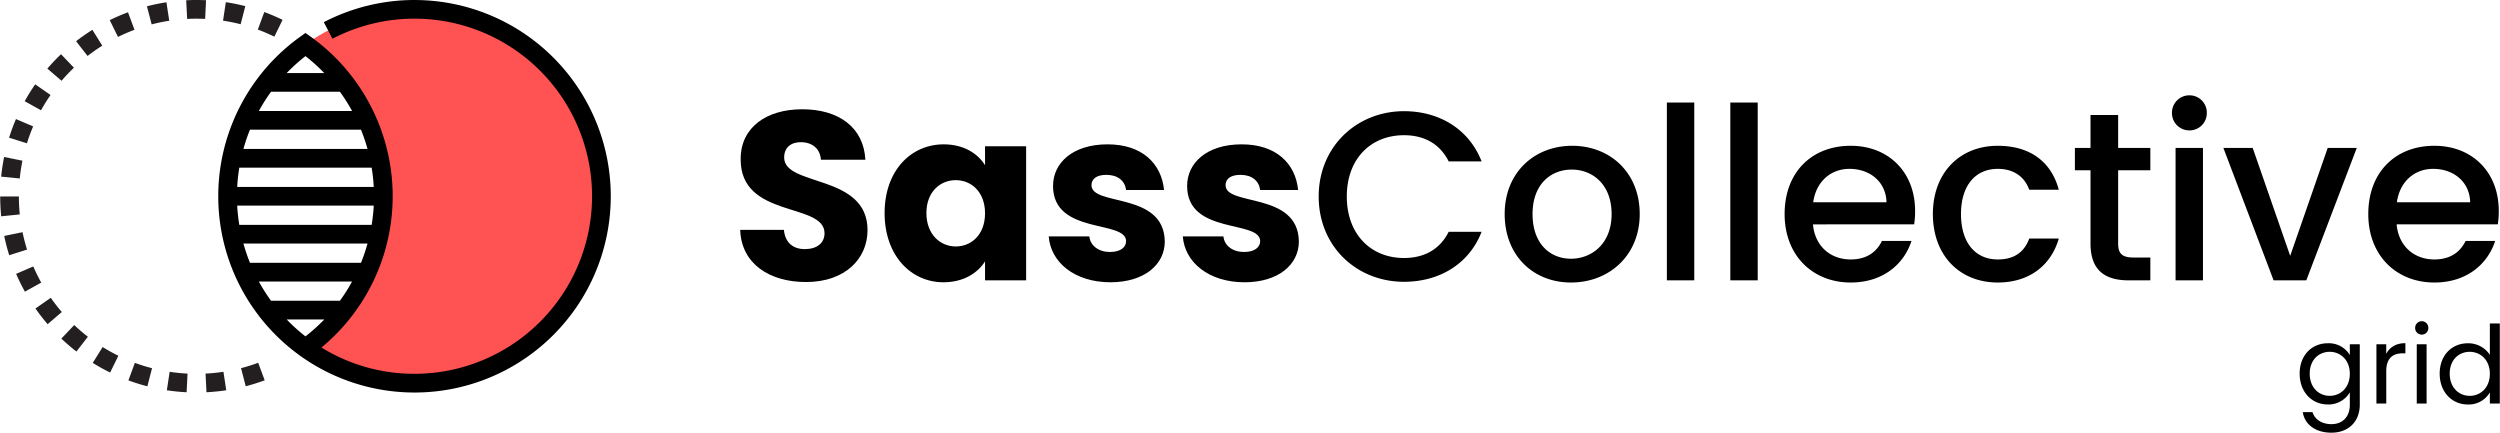 <svg xmlns="http://www.w3.org/2000/svg" width="404.44" height="70" viewBox="0 0 832.184 144.056">
    <path id="Tracé_12" data-name="Tracé 12"
          d="M45.76-16.72C45.76-35.52,18-31.12,18-40.88c0-3.52,2.48-5.2,5.76-5.12,3.68.08,6.24,2.24,6.48,5.84h14.8c-.56-10.72-8.8-16.8-21.04-16.8-11.76,0-20.48,5.92-20.48,16.56C3.36-20.48,31.44-26.08,31.44-15.68c0,3.28-2.56,5.28-6.56,5.28-3.84,0-6.56-2.08-6.96-6.4H3.36C3.76-5.44,13.2.56,25.28.56,38.4.56,45.76-7.28,45.76-16.72Zm5.68-5.68C51.44-8.32,60.16.64,71.04.64,77.68.64,82.4-2.4,84.88-6.32V0H98.56V-44.64H84.88v6.32c-2.4-3.92-7.12-6.96-13.76-6.96C60.16-45.28,51.44-36.48,51.44-22.4Zm33.44.08c0,7.12-4.56,11.04-9.76,11.04-5.12,0-9.76-4-9.76-11.12S70-33.36,75.12-33.36C80.32-33.36,84.88-29.44,84.88-22.32Zm59.84,9.36c-.24-16.64-24.4-11.6-24.4-18.72,0-2.16,1.76-3.44,4.96-3.44,3.84,0,6.16,2,6.56,5.04h12.64c-.88-8.8-7.28-15.2-18.8-15.2-11.68,0-18.16,6.24-18.16,13.84,0,16.4,24.32,11.2,24.32,18.4,0,2-1.84,3.6-5.36,3.6-3.76,0-6.56-2.08-6.88-5.2H106.08C106.72-6,114.72.64,126.64.64,137.84.64,144.72-5.2,144.72-12.96Zm44.64,0c-.24-16.64-24.4-11.6-24.4-18.72,0-2.16,1.76-3.44,4.96-3.44,3.84,0,6.16,2,6.56,5.04h12.64c-.88-8.8-7.28-15.2-18.8-15.2-11.68,0-18.16,6.24-18.16,13.84,0,16.4,24.32,11.2,24.32,18.4,0,2-1.84,3.6-5.36,3.6-3.76,0-6.56-2.08-6.88-5.2H150.72C151.36-6,159.36.64,171.28.64,182.48.64,189.36-5.2,189.36-12.96Z"
          transform="translate(243 93.336)"/>
    <path id="Tracé_13" data-name="Tracé 13"
          d="M2.96-27.92C2.96-11.2,15.68.48,31.36.48c11.6,0,21.6-5.76,25.84-16.64H46.24C43.28-10.24,38-7.44,31.36-7.44c-11.04,0-19.04-7.92-19.04-20.48s8-20.4,19.04-20.4c6.64,0,11.92,2.8,14.88,8.72H57.2C52.96-50.48,42.96-56.32,31.36-56.32,15.68-56.32,2.96-44.56,2.96-27.92Zm106.88,5.84c0-13.84-9.92-22.72-22.48-22.72S64.88-35.92,64.88-22.08,74.4.72,86.96.72C99.6.72,109.84-8.24,109.84-22.08Zm-35.68,0c0-10,6.16-14.8,13.04-14.8,6.8,0,13.28,4.8,13.28,14.8S93.76-7.2,86.96-7.2C80.08-7.2,74.16-12.08,74.16-22.08ZM118.88,0H128V-59.2h-9.12ZM140,0h9.12V-59.2H140Zm39.68-37.12c6.8,0,12.16,4.32,12.32,11.12H167.6C168.56-32.96,173.52-37.12,179.68-37.12Zm20.64,24h-9.84c-1.68,3.44-4.8,6.16-10.4,6.16-6.72,0-11.92-4.4-12.56-11.68H201.2a28.133,28.133,0,0,0,.32-4.48c0-12.96-8.88-21.68-21.44-21.68-13.04,0-22,8.88-22,22.72s9.36,22.8,22,22.8C190.88.72,197.84-5.44,200.32-13.12Zm7.12-8.96c0,13.84,8.96,22.8,21.6,22.8,10.8,0,17.84-6,20.32-14.64h-9.84c-1.68,4.56-5.04,6.96-10.48,6.96-7.36,0-12.24-5.44-12.24-15.12,0-9.6,4.88-15.04,12.24-15.04,5.44,0,8.96,2.72,10.48,6.96h9.84c-2.48-9.28-9.52-14.64-20.32-14.64C216.4-44.8,207.44-35.84,207.44-22.08Zm52.48,9.84C259.92-3.28,264.8,0,272.64,0h7.2V-7.6h-5.6c-3.84,0-5.12-1.36-5.12-4.64v-24.4h10.72v-7.44H269.12V-55.04h-9.2v10.96h-5.2v7.44h5.2ZM288.24,0h9.12V-44.08h-9.12Zm4.64-49.92a5.754,5.754,0,0,0,5.76-5.84,5.754,5.754,0,0,0-5.76-5.84,5.771,5.771,0,0,0-5.84,5.84A5.771,5.771,0,0,0,292.88-49.92Zm11.28,5.84L320.88,0h10.88l16.8-44.08h-9.68L326.4-8.16,313.92-44.08ZM374-37.12c6.8,0,12.16,4.32,12.32,11.12h-24.4C362.88-32.96,367.84-37.12,374-37.12Zm20.64,24H384.8c-1.68,3.44-4.8,6.16-10.4,6.16-6.72,0-11.92-4.4-12.56-11.68h33.68a28.131,28.131,0,0,0,.32-4.48c0-12.96-8.88-21.68-21.44-21.68-13.04,0-22,8.88-22,22.72s9.36,22.8,22,22.8C385.2.72,392.16-5.44,394.64-13.12Z"
          transform="translate(436 93.336)"/>
    <g id="merge" transform="translate(0 -91.429)">
        <path id="Tracé_3" data-name="Tracé 3"
              d="M354.522,161.492A62.227,62.227,0,0,1,256,212.035a62.229,62.229,0,0,0,0-101.086,62.227,62.227,0,0,1,98.523,50.543Z"
              transform="translate(-154.366 -4.727)" fill="#ff5252"/>
        <g id="Groupe_1" data-name="Groupe 1" transform="translate(3.111 94.54)">
            <circle id="Ellipse_1" data-name="Ellipse 1" cx="62.225" cy="62.225" r="62.225" transform="translate(0 0)"
                    fill="none"/>
            <path id="Tracé_4" data-name="Tracé 4"
                  d="M242.548,179.233a62.144,62.144,0,0,1-25.927,50.543,62.229,62.229,0,0,1,0-101.086A62.146,62.146,0,0,1,242.548,179.233Z"
                  transform="translate(-118.098 -117.008)" fill="none"/>
        </g>
        <path id="Tracé_5" data-name="Tracé 5"
              d="M62.066,222.022a65.873,65.873,0,0,1-6.582-.658l.931-6.152a59.541,59.541,0,0,0,5.957.6Zm6.611,0-.313-6.215a59.546,59.546,0,0,0,5.957-.6l.938,6.152A65.752,65.752,0,0,1,68.677,222.018ZM49,220.043a65.056,65.056,0,0,1-6.318-1.976l2.158-5.836a58.756,58.756,0,0,0,5.712,1.786Zm32.743-.018L80.184,214a58.831,58.831,0,0,0,5.709-1.792l2.164,5.834A65.21,65.21,0,0,1,81.742,220.025ZM36.6,215.458a65.563,65.563,0,0,1-5.786-3.213l3.292-5.28a59.282,59.282,0,0,0,5.235,2.907ZM25.38,208.464a66.115,66.115,0,0,1-5.021-4.308l4.285-4.512a59.826,59.826,0,0,0,4.545,3.9Zm-9.584-9.1a65.963,65.963,0,0,1-4.057-5.226l5.1-3.564a59.746,59.746,0,0,0,3.672,4.73ZM8.229,188.532A65.379,65.379,0,0,1,5.305,182.6l5.714-2.463a59.191,59.191,0,0,0,2.644,5.369ZM3,176.391a65.053,65.053,0,0,1-1.661-6.407l6.1-1.252a58.7,58.7,0,0,0,1.5,5.792ZM.337,163.443c-.222-2.18-.335-4.4-.337-6.6l6.222-.007c0,1.995.1,4.008.3,5.982ZM6.514,150.85l-6.192-.615a65.424,65.424,0,0,1,.987-6.543l6.1,1.239A59.3,59.3,0,0,0,6.514,150.85ZM8.9,139.134l-5.94-1.854a65.094,65.094,0,0,1,2.292-6.211l5.72,2.449A58.992,58.992,0,0,0,8.9,139.134ZM13.6,128.144l-5.442-3.018a65.675,65.675,0,0,1,3.5-5.617l5.109,3.552A59.328,59.328,0,0,0,13.6,128.144Zm6.829-9.821L15.7,114.274a66.132,66.132,0,0,1,4.552-4.8l4.294,4.5A59.576,59.576,0,0,0,20.43,118.322Zm8.658-8.255-3.819-4.913a65.742,65.742,0,0,1,5.422-3.792l3.3,5.273A59.148,59.148,0,0,0,29.088,110.067Zm10.133-6.349-2.753-5.58a65.289,65.289,0,0,1,6.078-2.622l2.17,5.832A59.157,59.157,0,0,0,39.221,103.719Zm52.054-.086a58.95,58.95,0,0,0-5.5-2.353l2.151-5.839a65.221,65.221,0,0,1,6.087,2.6ZM50.423,99.549l-1.565-6.023a65.311,65.311,0,0,1,6.482-1.336l.944,6.15A59.269,59.269,0,0,0,50.423,99.549Zm29.634-.05a59.154,59.154,0,0,0-5.866-1.189l.924-6.153A65.26,65.26,0,0,1,81.6,93.472ZM62.241,97.732l-.32-6.214c2.19-.113,4.422-.117,6.612-.011l-.3,6.216C66.249,97.627,64.226,97.63,62.241,97.732Z"
              transform="translate(0 -0.001)" fill="#231f20"/>
        <path id="Tracé_6" data-name="Tracé 6"
              d="M248.193,91.429A65.5,65.5,0,0,0,218,98.809l2.879,5.516a59.119,59.119,0,1,1,27.312,111.553,58.659,58.659,0,0,1-30.973-8.754A65.335,65.335,0,0,0,213.713,103.7l-1.817-1.307-1.817,1.307a65.34,65.34,0,0,0,0,106.137,65.337,65.337,0,1,0,38.115-118.4Zm-51.822,93.719h31.047a59.526,59.526,0,0,1-4.063,6.413H200.434A59.445,59.445,0,0,1,196.371,185.148Zm31.047-56.765H196.372a59.523,59.523,0,0,1,4.063-6.413h22.922A59.4,59.4,0,0,1,227.419,128.382Zm2.953,6.222a59.253,59.253,0,0,1,2.183,6.413h-41.32a59.364,59.364,0,0,1,2.183-6.413Zm3.556,12.636a58.811,58.811,0,0,1,.7,6.413h-45.46a58.619,58.619,0,0,1,.7-6.413h44.064Zm.7,12.636a58.615,58.615,0,0,1-.7,6.413H189.863a58.815,58.815,0,0,1-.7-6.413Zm-2.07,12.636a59.363,59.363,0,0,1-2.183,6.413H193.419a59.2,59.2,0,0,1-2.183-6.413Zm-20.66-62.4a58.981,58.981,0,0,1,6.253,5.638H205.642A59.059,59.059,0,0,1,211.895,110.109Zm0,93.313a59.014,59.014,0,0,1-6.253-5.638h12.507A59.014,59.014,0,0,1,211.895,203.421Z"
              transform="translate(-110.261 0)"/>
    </g>
    <path id="Tracé_14" data-name="Tracé 14"
          d="M1.548-9.936c0,6.12,4.068,10.26,9.36,10.26a8.244,8.244,0,0,0,7.344-4.032V.432c0,4.212-2.628,6.444-6.12,6.444-3.24,0-5.58-1.62-6.3-4H2.592c.648,4.212,4.356,6.84,9.54,6.84,5.8,0,9.432-3.852,9.432-9.288v-20.16H18.252v3.6a8.131,8.131,0,0,0-7.344-3.924C5.616-20.052,1.548-16.092,1.548-9.936Zm16.7.036c0,4.644-3.1,7.344-6.7,7.344S4.9-5.292,4.9-9.936s3.06-7.272,6.66-7.272S18.252-14.472,18.252-9.9Zm12.132-.828c0-4.572,2.376-5.976,5.508-5.976h.864v-3.384c-3.132,0-5.256,1.368-6.372,3.564v-3.2H27.108V0h3.276ZM40.536,0h3.276V-19.728H40.536Zm1.692-22.932a2.183,2.183,0,0,0,2.16-2.232,2.183,2.183,0,0,0-2.16-2.232A2.2,2.2,0,0,0,40-25.164,2.2,2.2,0,0,0,42.228-22.932Zm5.94,13c0,6.12,4.068,10.26,9.36,10.26a8.1,8.1,0,0,0,7.344-4.032V0h3.312V-26.64H64.872V-16.2a8.6,8.6,0,0,0-7.308-3.852C52.236-20.052,48.168-16.092,48.168-9.936Zm16.7.036c0,4.644-3.1,7.344-6.7,7.344s-6.66-2.736-6.66-7.38,3.06-7.272,6.66-7.272S64.872-14.472,64.872-9.9Z"
          transform="translate(764 134.336)"/>
</svg>
